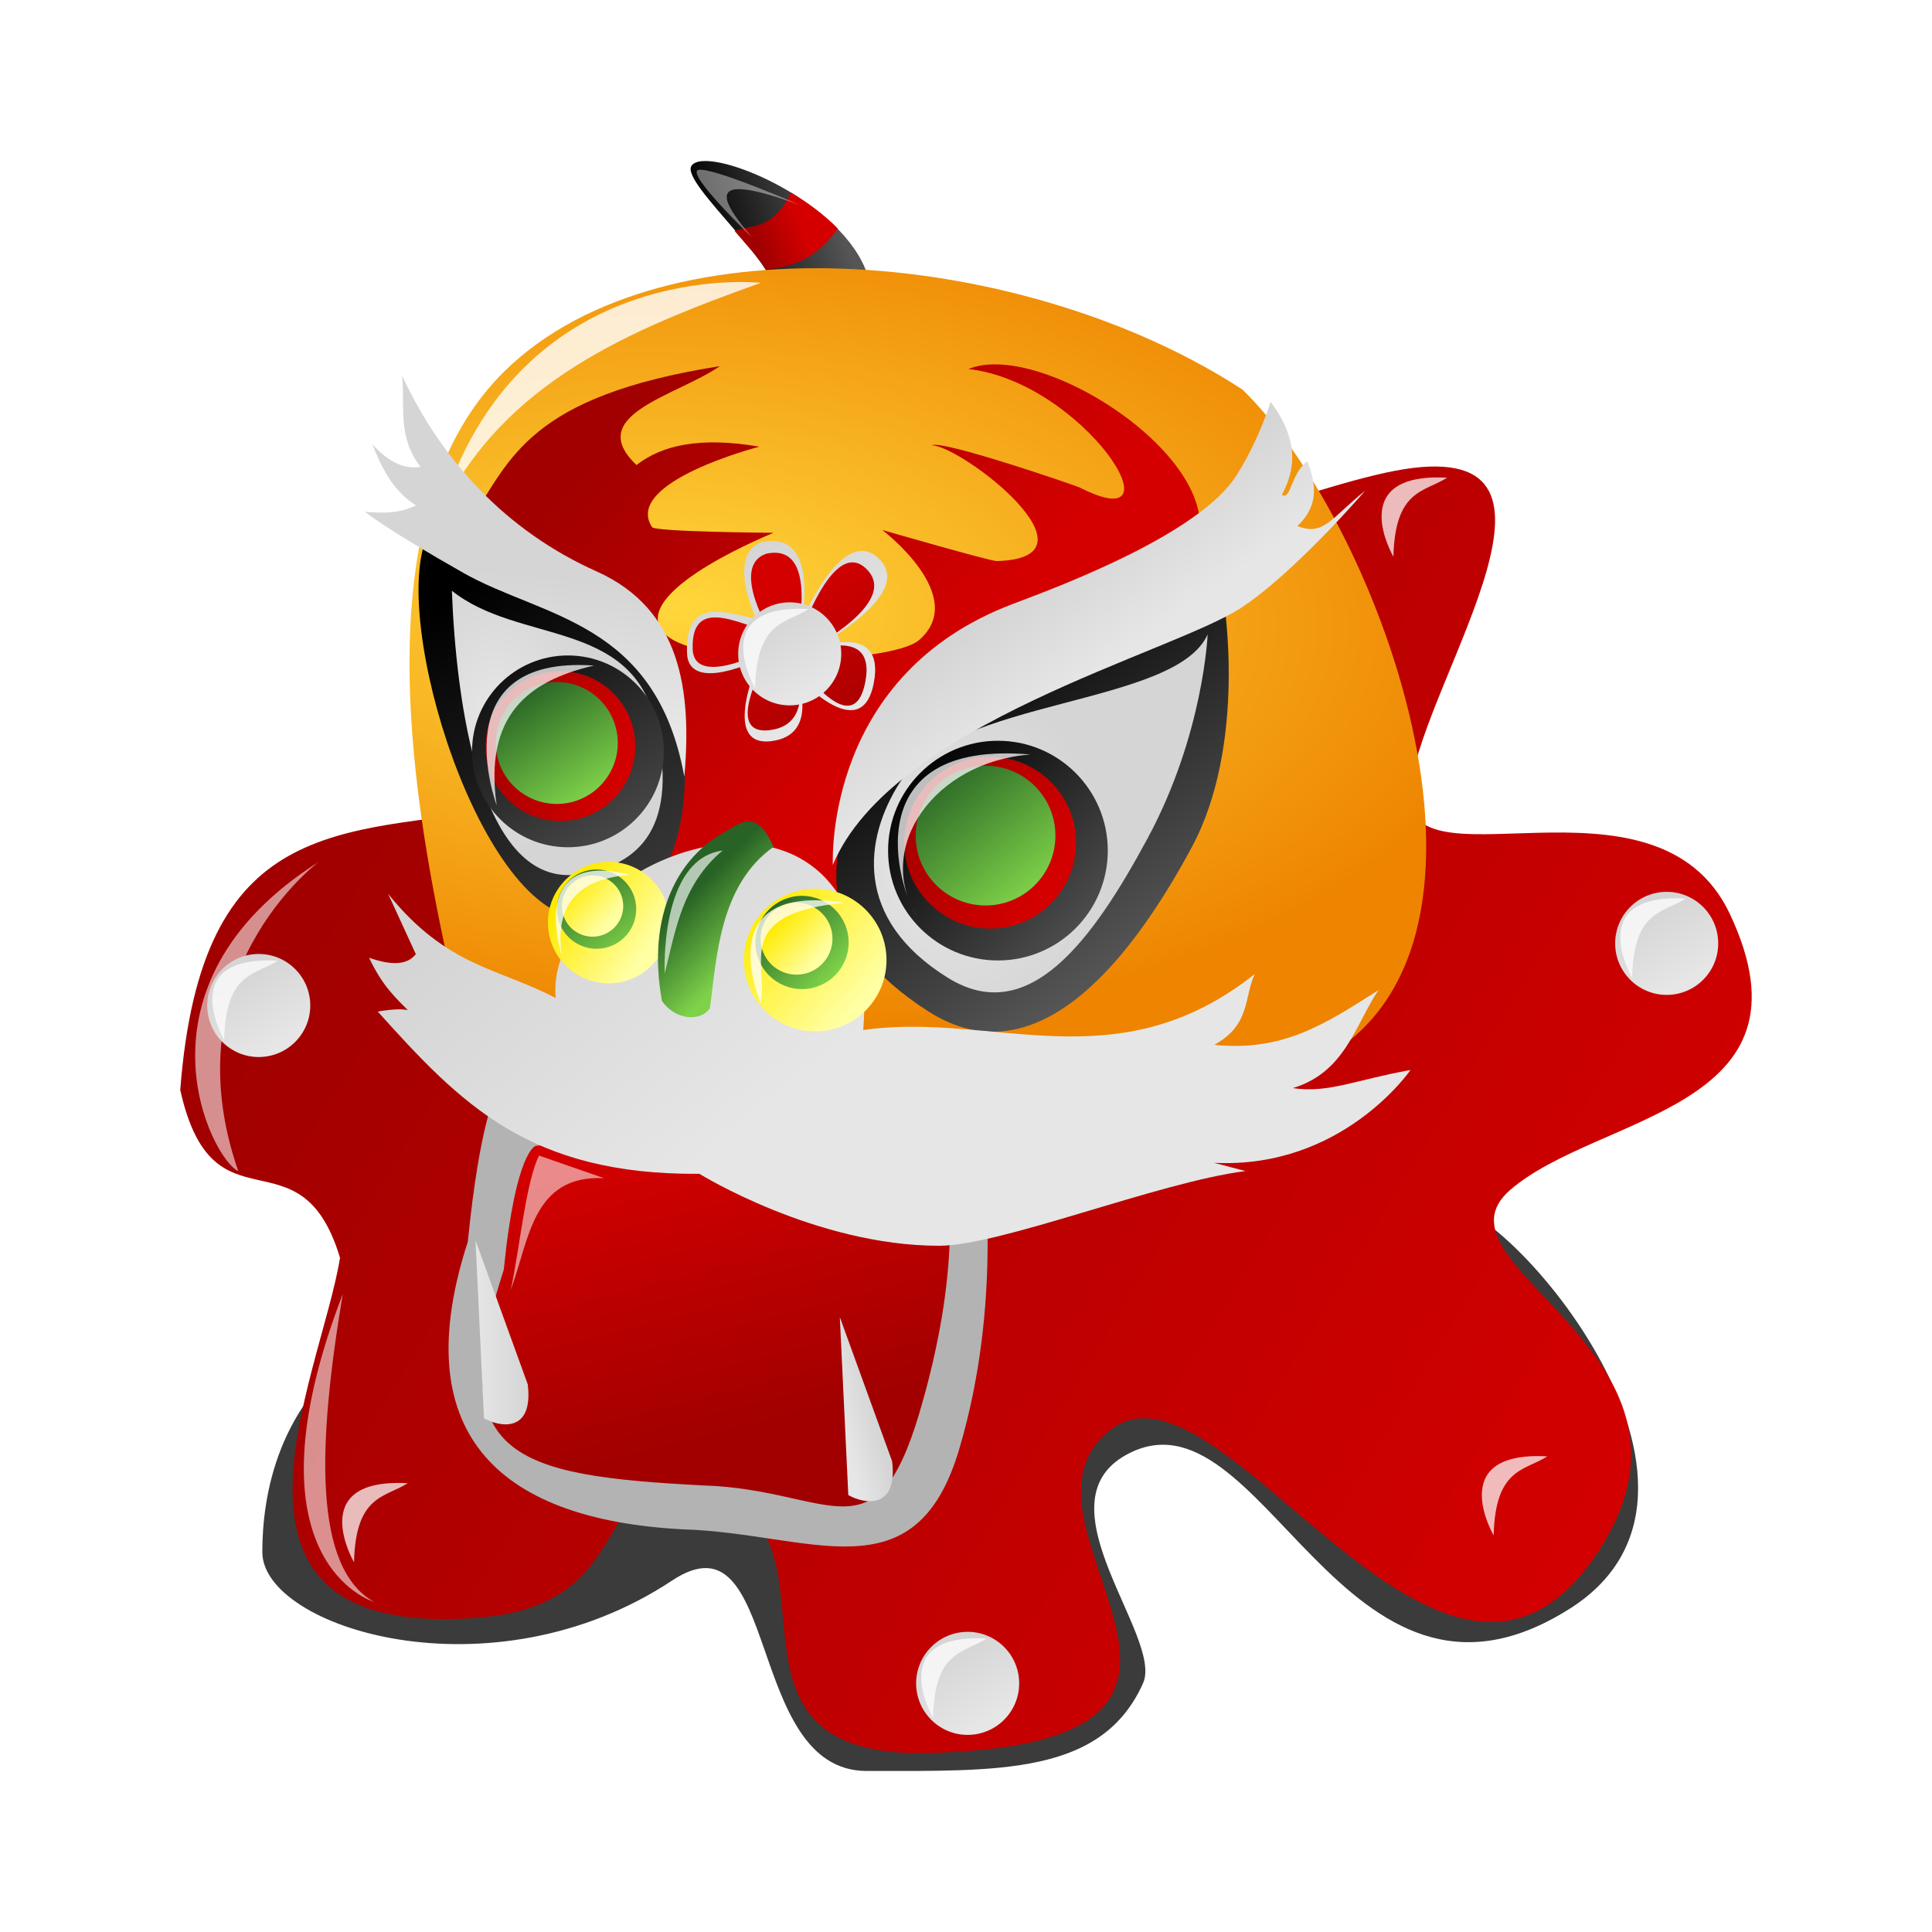 <svg:svg xmlns:dc="http://purl.org/dc/elements/1.1/" xmlns:ns1="http://sodipodi.sourceforge.net/DTD/sodipodi-0.dtd" xmlns:ns2="http://www.inkscape.org/namespaces/inkscape" xmlns:ns3="http://www.w3.org/1999/xlink" xmlns:ns5="http://creativecommons.org/ns#" xmlns:rdf="http://www.w3.org/1999/02/22-rdf-syntax-ns#" xmlns:svg="http://www.w3.org/2000/svg" height="50.282" id="svg2" version="1.1" viewBox="0.819 -2.51 50.282 50.282" width="50.282" ns1:docname="chinese-new-year01.svg" ns2:export-filename="chinese-new-year01.png" ns2:export-xdpi="89.949997" ns2:export-ydpi="89.949997" ns2:version="0.47 r22583">
  <svg:defs id="defs4">
    <svg:linearGradient id="linearGradient3801">
      <svg:stop id="stop3803" offset="0" style="stop-color:#a20000" />
      <svg:stop id="stop3805" offset="1" style="stop-color:#d40000" />
    </svg:linearGradient>
    <svg:linearGradient id="linearGradient3689">
      <svg:stop id="stop3691" offset="0" style="stop-color:#ffea00" />
      <svg:stop id="stop3693" offset="1" style="stop-color:#ffffa4" />
    </svg:linearGradient>
    <svg:linearGradient id="linearGradient3651">
      <svg:stop id="stop3653" offset="0" style="stop-color:#555555" />
      <svg:stop id="stop3655" offset="1" style="stop-color:#000000" />
    </svg:linearGradient>
    <svg:linearGradient id="linearGradient3791">
      <svg:stop id="stop3793" offset="0" style="stop-color:#e6e6e6" />
      <svg:stop id="stop3795" offset="1" style="stop-color:#d5d5d5" />
    </svg:linearGradient>
    <svg:linearGradient id="linearGradient3764">
      <svg:stop id="stop3766" offset="0" style="stop-color:#7ed249" />
      <svg:stop id="stop3768" offset="1" style="stop-color:#286325" />
    </svg:linearGradient>
    <svg:linearGradient gradientUnits="userSpaceOnUse" id="linearGradient3334" x1="9.262" x2="41.531" y1="21.317" y2="40.943" ns2:collect="always" ns3:href="#linearGradient3801" />
    <svg:linearGradient gradientUnits="userSpaceOnUse" id="linearGradient3336" x1="20.361" x2="18.377" y1="34.622" y2="26.904" ns2:collect="always" ns3:href="#linearGradient3801" />
    <svg:linearGradient gradientUnits="userSpaceOnUse" id="linearGradient3338" x1="16.172" x2="24.331" y1="9.482" y2="16.466" ns2:collect="always">
      <svg:stop id="stop3803-4" offset="0" style="stop-color:#a20000" />
      <svg:stop id="stop3805-6" offset="1" style="stop-color:#d40000" />
    </svg:linearGradient>
    <svg:linearGradient gradientUnits="userSpaceOnUse" id="linearGradient3340" x1="23.036" x2="20.556" y1="1021.5" y2="1017.5" ns2:collect="always" ns3:href="#linearGradient3801" />
    <svg:radialGradient cx="19.147" cy="1017.5" gradientTransform="matrix(1.673 .061 -.031 .839 17.887 162.86)" gradientUnits="userSpaceOnUse" id="radialGradient3342" r="13.273" ns2:collect="always">
      <svg:stop id="stop3671" offset="0" style="stop-color:#ffd73b" />
      <svg:stop id="stop3673" offset="1" style="stop-color:#ee8400" />
    </svg:radialGradient>
    <svg:linearGradient gradientUnits="userSpaceOnUse" id="linearGradient3346" x1="20.582" x2="21.685" y1="3.822" y2="3.381" ns2:collect="always" ns3:href="#linearGradient3801" />
    <svg:linearGradient gradientUnits="userSpaceOnUse" id="linearGradient3348" x1="22.762" x2="19.348" y1="3.556" y2="4.585" ns2:collect="always" ns3:href="#linearGradient3651" />
    <svg:linearGradient gradientUnits="userSpaceOnUse" id="linearGradient3350" x1="30.186" x2="25.245" y1="24.215" y2="19.511" ns2:collect="always" ns3:href="#linearGradient3651" />
    <svg:linearGradient gradientUnits="userSpaceOnUse" id="linearGradient3352" x1="31.552" x2="26.108" y1="1025.9" y2="1018.1" ns2:collect="always" ns3:href="#linearGradient3651" />
    <svg:linearGradient gradientUnits="userSpaceOnUse" id="linearGradient3354" x1="18.768" x2="10.998" y1="25.733" y2="14.119" ns2:collect="always" ns3:href="#linearGradient3651" />
    <svg:linearGradient gradientUnits="userSpaceOnUse" id="linearGradient3356" x1="30.904" x2="25.925" y1="24.665" y2="16.832" ns2:collect="always" ns3:href="#linearGradient3651" />
    <svg:linearGradient gradientUnits="userSpaceOnUse" id="linearGradient3358" x1="18.145" x2="12.682" y1="28.5" y2="21.738" ns2:collect="always" ns3:href="#linearGradient3791" />
    <svg:linearGradient gradientUnits="userSpaceOnUse" id="linearGradient3360" x1="28.447" x2="26.83" y1="1020" y2="1017.7" ns2:collect="always" ns3:href="#linearGradient3791" />
    <svg:linearGradient gradientUnits="userSpaceOnUse" id="linearGradient3362" x1="15.168" x2="15.52" y1="1020.5" y2="1016.9" ns2:collect="always" ns3:href="#linearGradient3791" />
    <svg:radialGradient cx="25.407" cy="1024" gradientTransform="matrix(1 0 0 1.073 0 -74.455)" gradientUnits="userSpaceOnUse" id="radialGradient3364" r="4.343" ns2:collect="always" ns3:href="#linearGradient3791" />
    <svg:radialGradient cx="13.705" cy="16.184" gradientTransform="matrix(1 0 0 1.349 0 -5.785)" gradientUnits="userSpaceOnUse" id="radialGradient3366" r="2.744" ns2:collect="always" ns3:href="#linearGradient3791" />
    <svg:linearGradient gradientUnits="userSpaceOnUse" id="linearGradient3368" x1="22.677" x2="23.54" y1="1038.6" y2="1038.4" ns2:collect="always" ns3:href="#linearGradient3791" />
    <svg:linearGradient gradientUnits="userSpaceOnUse" id="linearGradient3370" x1="26.391" x2="30.978" y1="18.169" y2="21.128" ns2:collect="always" ns3:href="#linearGradient3801" />
    <svg:linearGradient gradientUnits="userSpaceOnUse" id="linearGradient3372" x1="25.566" x2="30.978" y1="19.261" y2="21.128" ns2:collect="always" ns3:href="#linearGradient3801" />
    <svg:linearGradient gradientUnits="userSpaceOnUse" id="linearGradient3374" x1="29.472" x2="26.252" y1="23.795" y2="18.835" ns2:collect="always" ns3:href="#linearGradient3764" />
    <svg:linearGradient gradientUnits="userSpaceOnUse" id="linearGradient3376" x1="30.044" x2="26.041" y1="23.46" y2="18.477" ns2:collect="always" ns3:href="#linearGradient3764" />
    <svg:linearGradient gradientTransform="translate(.037 1004.5)" gradientUnits="userSpaceOnUse" id="linearGradient3378" x1="20.495" x2="18.985" y1="21.966" y2="20.468" ns2:collect="always" ns3:href="#linearGradient3764" />
    <svg:linearGradient gradientUnits="userSpaceOnUse" id="linearGradient3380" x1="25.287" x2="21.773" y1="24.954" y2="21.524" ns2:collect="always" ns3:href="#linearGradient3764" />
    <svg:linearGradient gradientUnits="userSpaceOnUse" id="linearGradient3382" x1="25.332" x2="21.573" y1="25.97" y2="20.74" ns2:collect="always" ns3:href="#linearGradient3764" />
    <svg:linearGradient gradientUnits="userSpaceOnUse" id="linearGradient3384" x1="21.243" x2="24.332" y1="23.265" y2="25.465" ns2:collect="always" ns3:href="#linearGradient3689" />
    <svg:linearGradient gradientUnits="userSpaceOnUse" id="linearGradient3386" x1="22.046" x2="25.687" y1="20.856" y2="24.001" ns2:collect="always" ns3:href="#linearGradient3689" />
    <svg:linearGradient gradientUnits="userSpaceOnUse" id="linearGradient3388" x1="21.243" x2="23.968" y1="23.265" y2="25.849" ns2:collect="always" ns3:href="#linearGradient3689" />
    <svg:linearGradient gradientUnits="userSpaceOnUse" id="linearGradient3390" x1="21.243" x2="24.31" y1="22.254" y2="25.132" ns2:collect="always" ns3:href="#linearGradient3689" />
    <svg:linearGradient gradientUnits="userSpaceOnUse" id="linearGradient3392" x1="22.545" x2="20.089" y1="1020" y2="1016.3" ns2:collect="always" ns3:href="#linearGradient3791" />
    <svg:linearGradient gradientUnits="userSpaceOnUse" id="linearGradient3394" x1="13.194" x2="14.572" y1="1036.6" y2="1036.6" ns2:collect="always" ns3:href="#linearGradient3791" />
    <svg:linearGradient gradientUnits="userSpaceOnUse" id="linearGradient3396" x1="8.306" x2="7.314" y1="25.636" y2="23.798" ns2:collect="always" ns3:href="#linearGradient3791" />
    <svg:filter id="filter4184" ns2:collect="always">
      <svg:feGaussianBlur id="feGaussianBlur4186" stdDeviation="0.07" ns2:collect="always" />
    </svg:filter>
    <svg:filter id="filter4254" ns2:collect="always">
      <svg:feGaussianBlur id="feGaussianBlur4256" stdDeviation="0.107" ns2:collect="always" />
    </svg:filter>
    <svg:filter id="filter4258" ns2:collect="always">
      <svg:feGaussianBlur id="feGaussianBlur4260" stdDeviation="0.107" ns2:collect="always" />
    </svg:filter>
    <svg:filter height="1.198" id="filter4282" width="1.227" x="-.113" y="-.099" ns2:collect="always">
      <svg:feGaussianBlur id="feGaussianBlur4284" stdDeviation="0.09" ns2:collect="always" />
    </svg:filter>
    <svg:filter id="filter4286" ns2:collect="always">
      <svg:feGaussianBlur id="feGaussianBlur4288" stdDeviation="0.09" ns2:collect="always" />
    </svg:filter>
    <svg:filter height="1.193" id="filter4304" width="1.278" x="-.139" y="-.097" ns2:collect="always">
      <svg:feGaussianBlur id="feGaussianBlur4306" stdDeviation="0.141" ns2:collect="always" />
    </svg:filter>
    <svg:filter height="1.19" id="filter4314" width="1.402" x="-.201" y="-.095" ns2:collect="always">
      <svg:feGaussianBlur id="feGaussianBlur4316" stdDeviation="0.126" ns2:collect="always" />
    </svg:filter>
    <svg:filter height="1.237" id="filter4328" width="1.171" x="-.085" y="-.118" ns2:collect="always">
      <svg:feGaussianBlur id="feGaussianBlur4330" stdDeviation="0.297" ns2:collect="always" />
    </svg:filter>
    <svg:filter height="1.326" id="filter4342" width="1.214" x="-.107" y="-.163" ns2:collect="always">
      <svg:feGaussianBlur id="feGaussianBlur4344" stdDeviation="0.12" ns2:collect="always" />
    </svg:filter>
    <svg:filter height="1.147" id="filter4400" width="1.369" x="-.184" y="-.074" ns2:collect="always">
      <svg:feGaussianBlur id="feGaussianBlur4402" stdDeviation="0.247" ns2:collect="always" />
    </svg:filter>
    <svg:filter height="1.148" id="filter4404" width="1.651" x="-.325" y="-.074" ns2:collect="always">
      <svg:feGaussianBlur id="feGaussianBlur4406" stdDeviation="0.247" ns2:collect="always" />
    </svg:filter>
    <svg:filter id="filter3752" ns2:collect="always">
      <svg:feGaussianBlur id="feGaussianBlur3754" stdDeviation="0.437" ns2:collect="always" />
    </svg:filter>
  </svg:defs>
  <ns1:namedview bordercolor="#666666" borderopacity="1.0" id="base" pagecolor="#ffffff" showgrid="false" ns2:current-layer="layer1" ns2:cx="19.502467" ns2:cy="24" ns2:document-units="px" ns2:pageopacity="0.0" ns2:pageshadow="2" ns2:snap-global="false" ns2:window-height="876" ns2:window-maximized="0" ns2:window-width="1306" ns2:window-x="366" ns2:window-y="98" ns2:zoom="1">
    <ns2:grid empspacing="5" enabled="true" id="grid2837" snapvisiblegridlinesonly="true" type="xygrid" visible="true" />
  </ns1:namedview>
  <svg:g id="layer1" transform="translate(0 -1004.4)" ns2:groupmode="layer" ns2:label="Layer 1">
    <svg:path d="m40.429 38.554c-5.923 3.764-8.003-5.951-11.547-4.002-2.313 1.272 0.971 4.749 0.436 5.945-1.071 2.395-3.745 2.284-7.192 2.284-3.19 0-2.238-6.83-5.067-4.955-4.696 3.112-10.663 1.231-10.663-0.742 0-2.862 1.49-9.96 17.936-5.55 8.51 2.282 10.343-1.426 12.687-3.423 1.069-0.91 8.518 7.198 3.411 10.443z" id="path4408" style="filter:url(#filter3752);fill-rule:evenodd;fill:#000000;fill-opacity:.769" transform="translate(1.25 1005.2)" ns1:nodetypes="cssssssss" />
    <svg:path d="m20.986 5.366c0.39-0.78-2.488-3.11-2.168-3.565 0.38-0.542 3.749 0.809 4.52 2.683 0.772 1.874-0.845 1.507-2.352 0.882z" id="path2983" style="color:#000000;fill:url(#linearGradient3348)" transform="translate(0 1004.4)" ns1:nodetypes="cssc" />
    <svg:path d="m14.086 18.529c-4.483 0.66-8.03 0.208-8.576 7.329 0.856 3.846 3.119 0.936 4.158 4.366-0.494 3.103-4.043 10.065 3.742 9.356 4.366-0.416 2.495-4.366 6.133-3.119 3.328 1.141-0.539 6.791 5.406 6.653 9.839-0.229 1.609-5.968 4.782-8.42 2.942-2.261 8.75 9.548 12.786 3.015 3.131-5.068-4.678-7.277-2.391-9.252s8.108-2.079 5.718-7.173c-1.937-4.126-8.732-0.416-8.316-3.327 0.415-2.911 4.989-9.252-0.416-8.212-4.885 0.939-23.026 8.784-23.026 8.784z" id="path2915" style="color:#000000;fill:url(#linearGradient3334)" transform="translate(0 1004.4)" ns1:nodetypes="ccccsscsssssc" />
    <svg:path d="m9.115 19.92s-3.889 2.889-2.095 8.049c-0.697-0.306-2.99-4.82 2.095-8.049z" id="path4346" style="fill-opacity:.562;color:#000000;filter:url(#filter4400);fill:#ffffff" transform="translate(0 1004.4)" ns1:nodetypes="ccc" />
    <svg:path d="m12.475 1026.9c-0.993-4.55-2.164-11.821 1.505-15.379 4.182-4.057 13.635-3.115 19.182 0.513 3.634 3.553 7.701 14.771 1.767 17.568-8.485 2.039-16.085 3.136-22.454-2.703z" id="path2917" style="color:#000000;fill:url(#radialGradient3342)" ns1:nodetypes="csccc" />
    <svg:path d="m13.084 10.989c1.024-1.539 1.489-3.184 6.469-3.969-1.117 0.773-3.551 1.264-2.168 2.573 0.663-0.518 1.654-0.743 3.198-0.478 0 0-3.565 0.919-2.793 2.095 0.081 0.123 3.161 0.147 3.161 0.147s-3.565 1.433-2.94 2.499c0.625 1.066 5.968 0.946 6.726 0.294 1.323-1.139-0.956-2.867-0.956-2.867s2.813 0.813 2.977 0.809c2.884-0.075-0.905-2.995-1.691-3.014 0.285-0.142 3.758 1.052 3.859 1.103 2.739 1.392 0.105-2.748-2.904-3.087 1.957-0.81 7.166 2.621 5.807 4.888-1.046 1.745-8.027 3.596-7.865 5.513 0.467 5.539-4.77 6.852-6.285 0.698-0.503-2.041-4.741-5.991-4.594-7.204z" id="path2957" style="color:#000000;fill:url(#linearGradient3338)" transform="translate(0 1004.4)" ns1:nodetypes="ccccscsscscscsssc" />
    <svg:path d="m13.722 25.962s-0.416 0.728-0.728 3.846c-1.576 4.853 0.64 7.229 5.614 7.485 3.326 0.104 6.029 1.767 7.173-2.079s0.624-7.381 0.624-7.797c0-0.416-12.475-1.559-12.682-1.455z" id="path2921" style="color:#000000;fill:#b3b3b3" transform="translate(0 1004.4)" ns1:nodetypes="cccssc" />
    <svg:path d="m14.762 27.313s-0.52 0.104-0.832 3.223c-1.576 4.853 0.224 5.358 5.198 5.614 3.326 0.104 4.47 1.975 5.614-1.871s0.728-5.925 0.728-6.341c0-0.416-10.499-0.728-10.707-0.624z" id="path2923" style="color:#000000;fill:url(#linearGradient3336)" transform="translate(0 1004.4)" ns1:nodetypes="cccssc" />
    <svg:path d="m32.665 1017.5s0.624 3.742-0.832 6.445c-1.455 2.703-3.95 6.133-6.861 4.262s-2.807-3.95-1.559-6.237 8.42-2.599 9.252-4.47z" id="path2925" style="color:#000000;fill:url(#linearGradient3352)" ns1:nodetypes="csssc" />
    <svg:path d="m11.955 11.408c1.735 1.392 5.821 1.455 6.445 4.158 0.624 2.703 0.123 5.787-2.391 5.821-2.644 0.036-5.09-7.805-4.054-9.98z" id="path2927" style="color:#000000;fill:url(#linearGradient3354)" transform="translate(0 1004.4)" ns1:nodetypes="cssc" />
    <svg:path d="m32.249 1018.4s-0.104 2.599-1.559 5.302c-1.455 2.703-3.112 4.931-5.198 3.638-2.474-1.533-2.183-3.638-1.248-5.094 1.409-2.191 7.173-1.975 8.005-3.846z" id="path2929" style="color:#000000;fill:url(#radialGradient3364)" ns1:nodetypes="csssc" />
    <svg:path d="m12.578 12.863c1.735 1.392 4.678 0.728 5.302 3.43 0.624 2.703-0.397 3.708-1.975 3.95-2.614 0.401-3.219-4.582-3.326-7.381z" id="path2931" style="color:#000000;fill:url(#radialGradient3366)" transform="translate(0 1004.4)" ns1:nodetypes="cssc" />
    <svg:path d="m30.978 21.128c0 1.579-1.28 2.859-2.859 2.859s-2.859-1.28-2.859-2.859 1.28-2.859 2.859-2.859 2.859 1.28 2.859 2.859z" id="path2935" style="fill-rule:evenodd;fill:url(#linearGradient3350)" transform="translate(-1.328 1002.9)" ns1:cx="28.119677" ns1:cy="21.127777" ns1:rx="2.8587472" ns1:ry="2.8587472" ns1:type="arc" />
    <svg:path d="m30.978 21.128c0 1.579-1.28 2.859-2.859 2.859s-2.859-1.28-2.859-2.859 1.28-2.859 2.859-2.859 2.859 1.28 2.859 2.859z" id="path2937" style="fill-rule:evenodd;fill:url(#linearGradient3370)" transform="matrix(.782 0 0 .782 4.599 1007.3)" ns1:cx="28.119677" ns1:cy="21.127777" ns1:rx="2.8587472" ns1:ry="2.8587472" ns1:type="arc" />
    <svg:path d="m30.978 21.128c0 1.579-1.28 2.859-2.859 2.859s-2.859-1.28-2.859-2.859 1.28-2.859 2.859-2.859 2.859 1.28 2.859 2.859z" id="path2939" style="fill:url(#linearGradient3376);fill-rule:evenodd" transform="matrix(.636 0 0 .636 8.585 1010.2)" ns1:cx="28.119677" ns1:cy="21.127777" ns1:rx="2.8587472" ns1:ry="2.8587472" ns1:type="arc" />
    <svg:path d="m30.978 21.128c0 1.579-1.28 2.859-2.859 2.859s-2.859-1.28-2.859-2.859 1.28-2.859 2.859-2.859 2.859 1.28 2.859 2.859z" id="path2943" style="fill-rule:evenodd;fill:url(#linearGradient3356)" transform="matrix(.873 0 0 .873 -8.948 1003)" ns1:cx="28.119677" ns1:cy="21.127777" ns1:rx="2.8587472" ns1:ry="2.8587472" ns1:type="arc" />
    <svg:path d="m30.978 21.128c0 1.579-1.28 2.859-2.859 2.859s-2.859-1.28-2.859-2.859 1.28-2.859 2.859-2.859 2.859 1.28 2.859 2.859z" id="path2945" style="fill-rule:evenodd;fill:url(#linearGradient3372)" transform="matrix(.682 0 0 .682 -3.775 1006.9)" ns1:cx="28.119677" ns1:cy="21.127777" ns1:rx="2.8587472" ns1:ry="2.8587472" ns1:type="arc" />
    <svg:path d="m30.978 21.128c0 1.579-1.28 2.859-2.859 2.859s-2.859-1.28-2.859-2.859 1.28-2.859 2.859-2.859 2.859 1.28 2.859 2.859z" id="path2947" style="fill-rule:evenodd;fill:url(#linearGradient3374)" transform="matrix(.555 0 0 .555 -.296 1009.5)" ns1:cx="28.119677" ns1:cy="21.127777" ns1:rx="2.8587472" ns1:ry="2.8587472" ns1:type="arc" />
    <svg:path d="m19.024 28.041s3.015 1.871 6.237 1.871c1.605 0 5.7-1.655 7.974-1.944l-0.821-0.215c3.346 0.169 5.114-2.415 5.114-2.415-1.415 0.251-2.137 0.611-3.063 0.471 1.371-0.412 1.627-1.659 2.231-2.551-1.399 0.89-2.485 1.606-4.274 1.425 0.946-0.523 0.769-1.223 1.051-1.841-3.611 2.854-6.792 0.97-10.188 1.455 0.608-7.959-8.324-4.575-8.005-0.832-1.443-0.769-2.829-0.802-4.36-2.713l0.721 1.57c-0.211 0.274-0.613 0.309-1.216 0.094 0.336 0.715 0.672 1.027 1.008 1.362-0.141-0.028-0.352-0.032-0.784 0.038 2.154 2.392 3.929 4.258 8.373 4.224z" id="path2949" style="color:#000000;fill:url(#linearGradient3358)" transform="translate(0 1004.4)" ns1:nodetypes="csccccccccccccccc" />
    <svg:path d="m22.493 1024.4c0-0.184-0.184-4.962 4.704-6.799 1.293-0.486 4.85-1.826 5.807-3.345 0.598-0.948 0.882-1.911 0.882-1.911 0.621 0.833 0.744 1.593 0.294 2.426 0.241 0.139 0.224-0.536 0.662-0.882 0.271 0.68 0.255 1.206-0.257 1.691 0.687 0.275 0.881-0.214 1.764-0.919 0 0-1.841 2.141-3.234 3.051-1.801 1.176-9.078 3.014-10.622 6.689z" id="path2951" style="color:#000000;fill:url(#linearGradient3360)" ns1:nodetypes="csscccccsc" />
    <svg:path d="m12.276 10.842c1.66-3.429 4.952-4.774 8.343-5.991 0 0-6.322-0.698-8.343 5.991z" id="path4318" style="fill-opacity:.808;color:#000000;filter:url(#filter4328);fill:#ffffff" transform="translate(0 1004.4)" ns1:nodetypes="ccc" />
    <svg:path d="m18.63 1022.1c0.197-2.244-0.094-4.358-2.281-5.337-2.355-1.052-4.04-2.887-5.066-5.1 0.085 0.793-0.135 1.585 0.482 2.378-0.474 0.078-0.881-0.18-1.258-0.59 0.246 0.599 0.509 1.188 1.139 1.595-0.277 0.121-0.572 0.234-1.329 0.163 0 0 0.508 0.428 2.569 1.595 2.061 1.167 5.003 1.244 5.743 5.297z" id="path2953" style="color:#000000;fill:url(#linearGradient3362)" ns1:nodetypes="cccccccsc" />
    <svg:path d="m20.655 1016c1.51-0.32 1.029 2.058 1.029 2.058s1.066-2.573 2.021-1.617c0.956 0.956-1.764 2.352-1.764 2.352s1.948-0.809 1.617 0.882c-0.331 1.691-2.021-0.221-2.021-0.221s0.662 1.58-0.662 1.727-0.294-2.132-0.294-2.132-1.855 0.92-1.883-0.174c-0.037-1.479 0.994-1.042 1.919-0.852 0.618 1.433-1.258-1.601 0.037-2.025z" id="path2959" style="color:#000000;fill:url(#linearGradient3392)" ns1:nodetypes="ccscscscscc" />
    <svg:path d="m20.766 1016.3c1.51-0.32 0.698 2.646 0.698 2.646s0.956-3.198 1.911-2.242c0.956 0.956-1.911 2.316-1.911 2.316s2.205-1.066 1.874 0.625c-0.331 1.691-1.874-0.662-1.874-0.662s0.698 1.764-0.625 1.911 0.11-2.168 0.11-2.168-2.076 1.14-2.103 0.047c-0.037-1.479 1.399-0.528 2.324-0.337 0.618 1.433-1.7-1.711-0.404-2.135z" id="path2961" style="color:#000000;fill:url(#linearGradient3340)" ns1:nodetypes="ccscscscscc" />
    <svg:path d="m26.021 23.265c0 1.319-1.07 2.389-2.389 2.389s-2.389-1.07-2.389-2.389 1.07-2.389 2.389-2.389 2.389 1.07 2.389 2.389z" id="path2965" style="fill-rule:evenodd;fill:url(#linearGradient3386)" transform="matrix(.777 0 0 .777 3.673 1008.8)" ns1:cx="23.632465" ns1:cy="23.264931" ns1:rx="2.388974" ns1:ry="2.388974" ns1:type="arc" />
    <svg:path d="m26.021 23.265c0 1.319-1.07 2.389-2.389 2.389s-2.389-1.07-2.389-2.389 1.07-2.389 2.389-2.389 2.389 1.07 2.389 2.389z" id="path2967" style="fill-rule:evenodd;fill:url(#linearGradient3380)" transform="matrix(.508 0 0 .508 9.687 1014.6)" ns1:cx="23.632465" ns1:cy="23.264931" ns1:rx="2.388974" ns1:ry="2.388974" ns1:type="arc" />
    <svg:path d="m26.021 23.265c0 1.319-1.07 2.389-2.389 2.389s-2.389-1.07-2.389-2.389 1.07-2.389 2.389-2.389 2.389 1.07 2.389 2.389z" id="path2969" style="fill-rule:evenodd;fill:url(#linearGradient3388)" transform="matrix(.392 0 0 .392 12.285 1017.2)" ns1:cx="23.632465" ns1:cy="23.264931" ns1:rx="2.388974" ns1:ry="2.388974" ns1:type="arc" />
    <svg:path d="m26.021 23.265c0 1.319-1.07 2.389-2.389 2.389s-2.389-1.07-2.389-2.389 1.07-2.389 2.389-2.389 2.389 1.07 2.389 2.389z" id="path2971" style="fill-rule:evenodd;fill:url(#linearGradient3384)" transform="matrix(.662 0 0 .662 1.016 1010.5)" ns1:cx="23.632465" ns1:cy="23.264931" ns1:rx="2.388974" ns1:ry="2.388974" ns1:type="arc" />
    <svg:path d="m26.021 23.265c0 1.319-1.07 2.389-2.389 2.389s-2.389-1.07-2.389-2.389 1.07-2.389 2.389-2.389 2.389 1.07 2.389 2.389z" id="path2973" style="fill-rule:evenodd;fill:url(#linearGradient3382)" transform="matrix(.432 0 0 .432 6.136 1015.5)" ns1:cx="23.632465" ns1:cy="23.264931" ns1:rx="2.388974" ns1:ry="2.388974" ns1:type="arc" />
    <svg:path d="m26.021 23.265c0 1.319-1.07 2.389-2.389 2.389s-2.389-1.07-2.389-2.389 1.07-2.389 2.389-2.389 2.389 1.07 2.389 2.389z" id="path2975" style="fill-rule:evenodd;fill:url(#linearGradient3390)" transform="matrix(.334 0 0 .334 8.348 1017.7)" ns1:cx="23.632465" ns1:cy="23.264931" ns1:rx="2.388974" ns1:ry="2.388974" ns1:type="arc" />
    <svg:path d="m19.59 1023.6c-1.068 0.611-1.954 2.042-1.544 4.337 0.337 0.501 1.01 0.561 1.25 0.184 0.176-1.264 0.232-3.182 1.654-4.19-0.453-1.056-0.907-0.591-1.36-0.331z" id="path2977" style="color:#000000;fill:url(#linearGradient3378)" ns1:nodetypes="ccccc" />
    <svg:path d="m13.415 1038.8-0.221-4.631 1.36 3.749c0.157 1.291-0.752 1.107-1.139 0.882z" id="path2979" style="color:#000000;fill:url(#linearGradient3394)" ns1:nodetypes="cccc" />
    <svg:path d="m22.897 1040.8-0.221-4.631 1.36 3.749c0.157 1.291-0.752 1.107-1.139 0.882z" id="path2981" style="color:#000000;fill:url(#linearGradient3368)" ns1:nodetypes="cccc" />
    <svg:path d="m21.406 2.5c-0.49 1-0.979 0.809-1.469 1 0.299 0.35 0.607 0.679 0.812 1 0.831-0.045 1.436-0.43 1.875-1.062-0.351-0.358-0.782-0.672-1.219-0.938z" id="path2985" style="color:#000000;fill:url(#linearGradient3346)" transform="translate(0 1004.4)" ns1:nodetypes="ccccc" />
    <svg:g id="g4192">
      <svg:path d="m9.519 24.459c0 0.741-0.601 1.341-1.341 1.341s-1.341-0.601-1.341-1.341 0.601-1.341 1.341-1.341 1.341 0.601 1.341 1.341z" id="path4194" style="fill:url(#linearGradient3396);fill-rule:evenodd" transform="translate(-.625 1003.6)" ns1:cx="8.1776419" ns1:cy="24.459417" ns1:rx="1.3415008" ns1:ry="1.3415008" ns1:type="arc" />
      <svg:path d="m8.049 22.493c-0.593 0.379-1.357 0.302-1.397 2.058 0 0-1.286-2.205 1.397-2.058z" id="path4196" style="fill-opacity:.732;color:#000000;filter:url(#filter4184);fill:#ffffff" transform="translate(0 1004.4)" ns1:nodetypes="ccc" />
    </svg:g>
    <svg:path d="m9.74 31.167c-0.656 3.918-0.775 7.113 0.809 8.012 0 0-3.492-1.029-0.809-8.012z" id="path4350" style="fill-opacity:.562;color:#000000;filter:url(#filter4404);fill:#ffffff" transform="translate(0 1004.4)" ns1:nodetypes="ccc" />
    <svg:g id="g4200" transform="translate(3.381 13.599)">
      <svg:path d="m9.519 24.459c0 0.741-0.601 1.341-1.341 1.341s-1.341-0.601-1.341-1.341 0.601-1.341 1.341-1.341 1.341 0.601 1.341 1.341z" id="path4202" style="fill:url(#linearGradient3396);fill-rule:evenodd" transform="translate(-.625 1003.6)" ns1:cx="8.1776419" ns1:cy="24.459417" ns1:rx="1.3415008" ns1:ry="1.3415008" ns1:type="arc" />
      <svg:path d="m8.049 22.493c-0.593 0.379-1.357 0.302-1.397 2.058 0 0-1.286-2.205 1.397-2.058z" id="path4204" style="fill-opacity:.732;color:#000000;filter:url(#filter4184);fill:#ffffff" transform="translate(0 1004.4)" ns1:nodetypes="ccc" />
    </svg:g>
    <svg:g id="g4208" transform="translate(18.45 17.642)">
      <svg:path d="m9.519 24.459c0 0.741-0.601 1.341-1.341 1.341s-1.341-0.601-1.341-1.341 0.601-1.341 1.341-1.341 1.341 0.601 1.341 1.341z" id="path4210" style="fill:url(#linearGradient3396);fill-rule:evenodd" transform="translate(-.625 1003.6)" ns1:cx="8.1776419" ns1:cy="24.459417" ns1:rx="1.3415008" ns1:ry="1.3415008" ns1:type="arc" />
      <svg:path d="m8.049 22.493c-0.593 0.379-1.357 0.302-1.397 2.058 0 0-1.286-2.205 1.397-2.058z" id="path4212" style="fill-opacity:.732;color:#000000;filter:url(#filter4184);fill:#ffffff" transform="translate(0 1004.4)" ns1:nodetypes="ccc" />
    </svg:g>
    <svg:g id="g4216" transform="translate(33.041 12.9)">
      <svg:path d="m9.519 24.459c0 0.741-0.601 1.341-1.341 1.341s-1.341-0.601-1.341-1.341 0.601-1.341 1.341-1.341 1.341 0.601 1.341 1.341z" id="path4218" style="fill:url(#linearGradient3396);fill-rule:evenodd" transform="translate(-.625 1003.6)" ns1:cx="8.1776419" ns1:cy="24.459417" ns1:rx="1.3415008" ns1:ry="1.3415008" ns1:type="arc" />
      <svg:path d="m8.049 22.493c-0.593 0.379-1.357 0.302-1.397 2.058 0 0-1.286-2.205 1.397-2.058z" id="path4220" style="fill-opacity:.732;color:#000000;filter:url(#filter4184);fill:#ffffff" transform="translate(0 1004.4)" ns1:nodetypes="ccc" />
    </svg:g>
    <svg:g id="g4224" transform="translate(13.819 -9.152)">
      <svg:path d="m9.519 24.459c0 0.741-0.601 1.341-1.341 1.341s-1.341-0.601-1.341-1.341 0.601-1.341 1.341-1.341 1.341 0.601 1.341 1.341z" id="path4226" style="fill:url(#linearGradient3396);fill-rule:evenodd" transform="translate(-.625 1003.6)" ns1:cx="8.1776419" ns1:cy="24.459417" ns1:rx="1.3415008" ns1:ry="1.3415008" ns1:type="arc" />
      <svg:path d="m8.049 22.493c-0.593 0.379-1.357 0.302-1.397 2.058 0 0-1.286-2.205 1.397-2.058z" id="path4228" style="fill-opacity:.732;color:#000000;filter:url(#filter4184);fill:#ffffff" transform="translate(0 1004.4)" ns1:nodetypes="ccc" />
    </svg:g>
    <svg:g id="g4232" transform="translate(30.432 -12.57)">
      <svg:path d="m9.519 24.459c0 0.741-0.601 1.341-1.341 1.341s-1.341-0.601-1.341-1.341 0.601-1.341 1.341-1.341 1.341 0.601 1.341 1.341z" id="path4234" style="fill:url(#linearGradient3396);fill-rule:evenodd" transform="translate(-.625 1003.6)" ns1:cx="8.1776419" ns1:cy="24.459417" ns1:rx="1.3415008" ns1:ry="1.3415008" ns1:type="arc" />
      <svg:path d="m8.049 22.493c-0.593 0.379-1.357 0.302-1.397 2.058 0 0-1.286-2.205 1.397-2.058z" id="path4236" style="fill-opacity:.732;color:#000000;filter:url(#filter4184);fill:#ffffff" transform="translate(0 1004.4)" ns1:nodetypes="ccc" />
    </svg:g>
    <svg:g id="g4188" transform="translate(36.643 -1.617)">
      <svg:path d="m9.519 24.459c0 0.741-0.601 1.341-1.341 1.341s-1.341-0.601-1.341-1.341 0.601-1.341 1.341-1.341 1.341 0.601 1.341 1.341z" id="path2992" style="fill-rule:evenodd;fill:url(#linearGradient3396)" transform="translate(-.625 1003.6)" ns1:cx="8.1776419" ns1:cy="24.459417" ns1:rx="1.3415008" ns1:ry="1.3415008" ns1:type="arc" />
      <svg:path d="m8.049 22.493c-0.593 0.379-1.357 0.302-1.397 2.058 0 0-1.286-2.205 1.397-2.058z" id="path3398" style="fill-opacity:.732;color:#000000;filter:url(#filter4184);fill:#ffffff" transform="translate(0 1004.4)" ns1:nodetypes="ccc" />
    </svg:g>
    <svg:path d="m16.282 14.812c-1.711 0.389-2.873 1.3-2.536 3.639 0 0-1.47-3.921 2.536-3.639z" id="path4242" style="fill-opacity:.737;color:#000000;filter:url(#filter4254);fill:#ffffff" transform="translate(0 1004.4)" ns1:nodetypes="ccc" />
    <svg:path d="m27.639 17.127c-2.498 0.183-4.088 2.427-2.94 4.227-0.521-0.736-1.654-4.631 2.94-4.227z" id="path4244" style="fill-opacity:.737;color:#000000;filter:url(#filter4258);fill:#ffffff" transform="translate(0 1004.4)" ns1:nodetypes="ccc" />
    <svg:path d="m22.787 20.986c-2.923 0.283-1.961 1.602-2.168 2.61 0 0-1.397-3.161 2.168-2.61z" id="path4262" style="fill-opacity:.772;color:#000000;filter:url(#filter4286);fill:#ffffff" transform="translate(0 1004.4)" ns1:nodetypes="ccc" />
    <svg:path d="m17.201 20.251c-0.672 0.084-2.019 0.273-1.764 2.095 0 0-0.919-2.756 1.764-2.095z" id="path4264" style="fill-opacity:.772;color:#000000;filter:url(#filter4282);fill:#ffffff" transform="translate(0 1004.4)" ns1:nodetypes="ccc" />
    <svg:path d="m14.848 27.565c-0.341 0.686-0.49 2.327-0.735 3.492 0.483-1.294 0.558-2.994 2.426-2.904l-1.691-0.588z" id="path4290" style="fill-opacity:.54;color:#000000;filter:url(#filter4304);fill:#ffffff" transform="translate(0 1004.4)" ns1:nodetypes="cccc" />
    <svg:path d="m19.626 19.626c-1.04 0.864-1.221 2.05-1.507 3.198 0 0-0.147-2.977 1.507-3.198z" id="path4308" style="fill-opacity:.652;color:#000000;filter:url(#filter4314);fill:#ffffff" transform="translate(0 1004.4)" ns1:nodetypes="ccc" />
    <svg:path d="m20.398 3.675s-1.764-1.691-1.397-1.764c0.368-0.074 2.646 0.919 2.646 0.919-2.525-0.923-2.111-0.167-1.25 0.845z" id="path4332" style="fill-opacity:.411;color:#000000;filter:url(#filter4342);fill:#ffffff" transform="translate(0 1004.4)" ns1:nodetypes="cscc" />
  </svg:g>
</svg:svg>